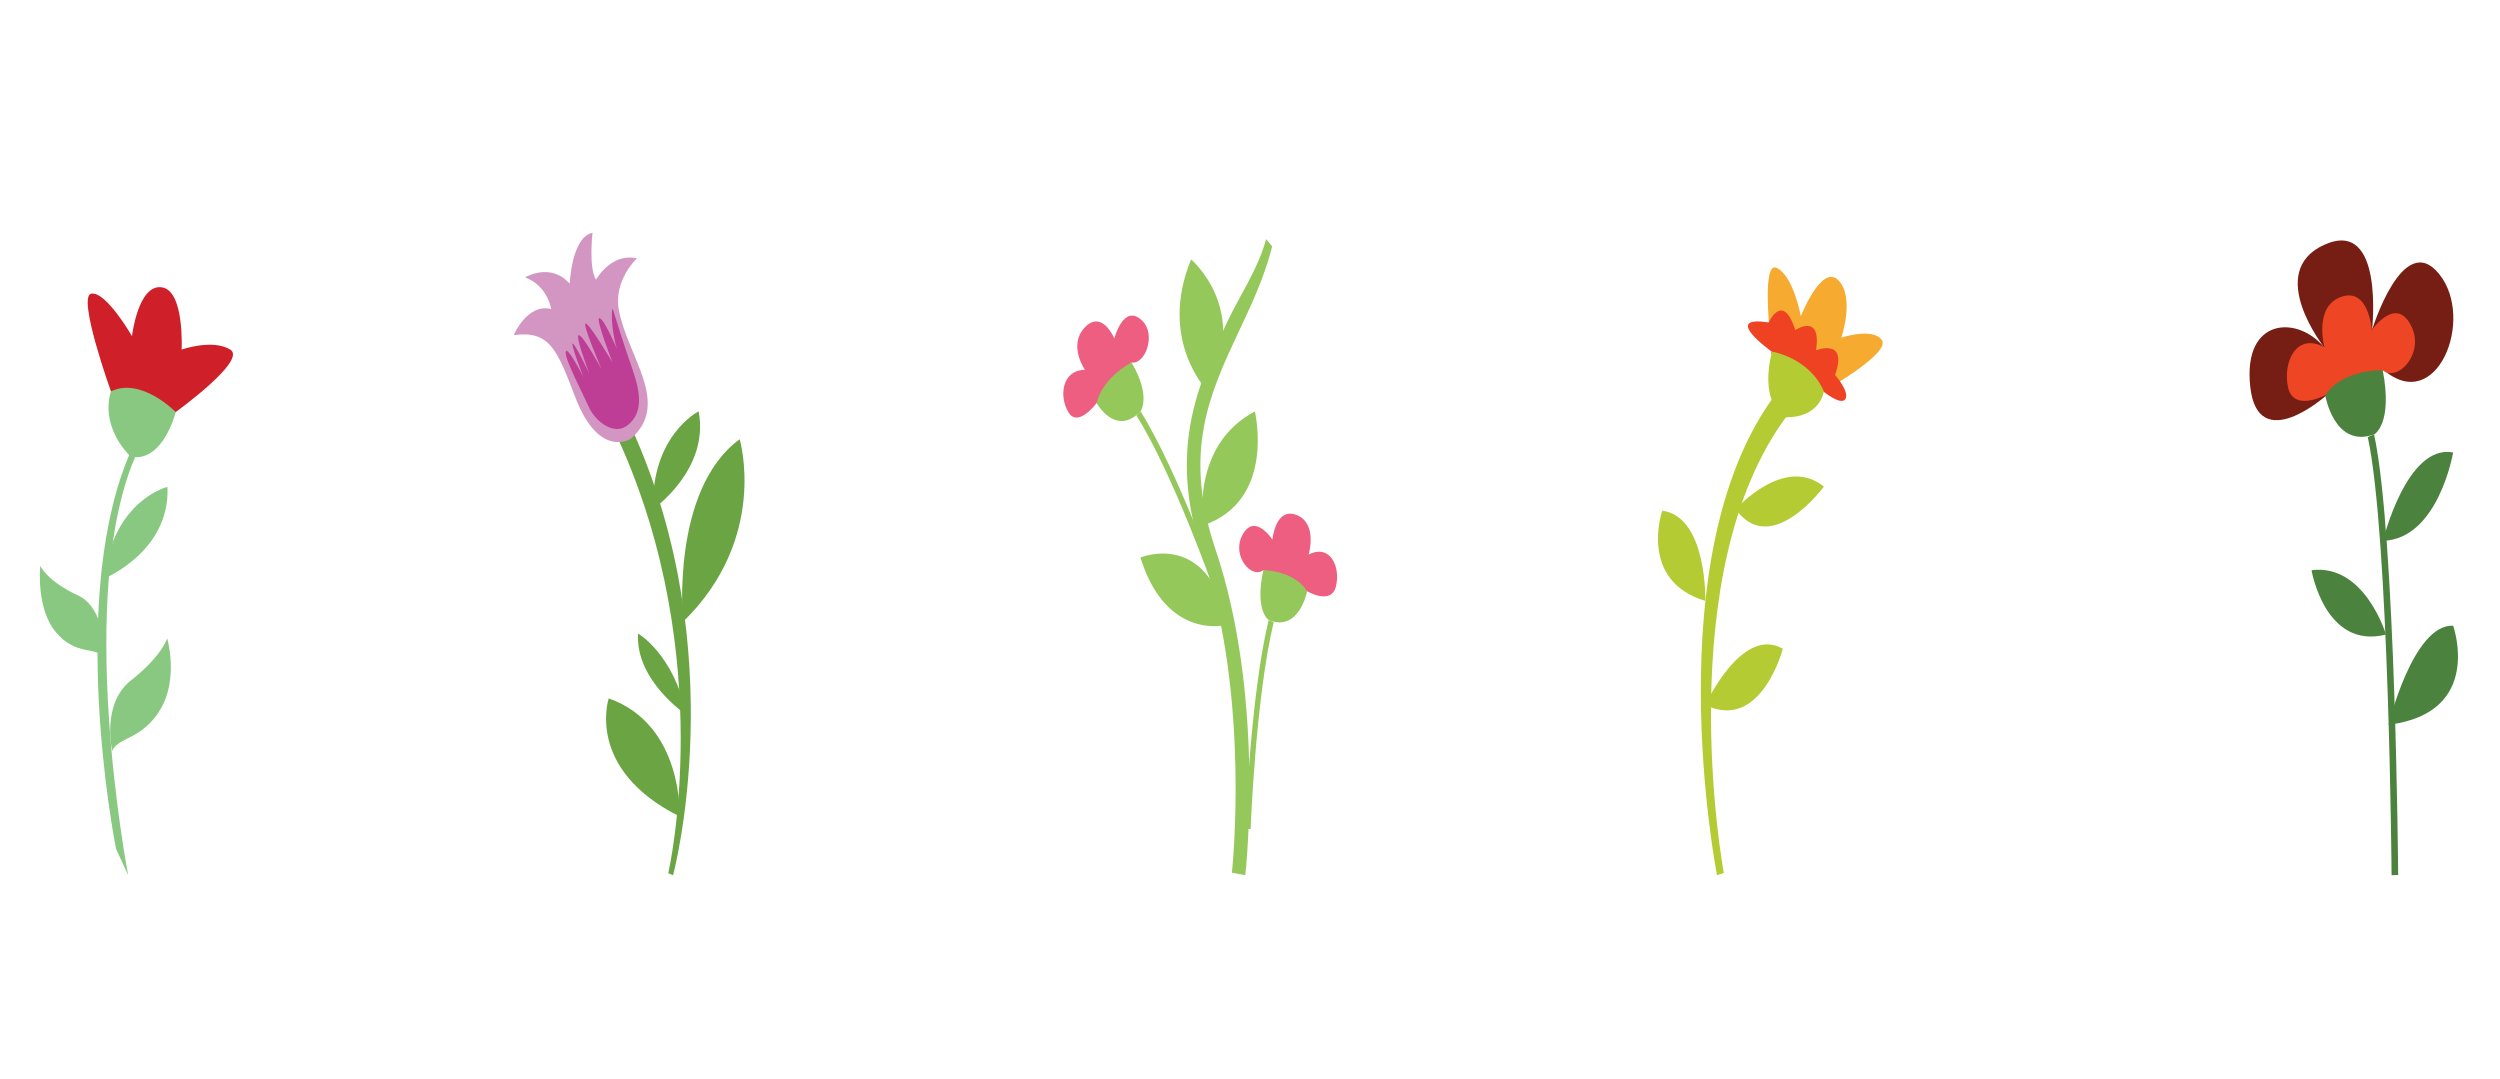 <?xml version="1.0" encoding="utf-8"?>
<!-- Generator: Adobe Illustrator 23.0.6, SVG Export Plug-In . SVG Version: 6.00 Build 0)  -->
<svg version="1.1" id="Layer_1" xmlns="http://www.w3.org/2000/svg" xmlns:xlink="http://www.w3.org/1999/xlink" x="0px" y="0px"
	 viewBox="0 0 986.9 426" style="enable-background:new 0 0 986.9 426;" xml:space="preserve">
<style type="text/css">
	.st0{fill:#CF202A;}
	.st1{fill:#88C881;}
	.st2{fill:#6BA543;}
	.st3{fill:#D396C2;}
	.st4{fill:#BE3D95;}
	.st5{fill:#94C85B;}
	.st6{fill:#EE5E80;}
	.st7{fill:#F6AA2F;}
	.st8{fill:#EE4223;}
	.st9{fill:#B4CB34;}
	.st10{fill:#761E14;}
	.st11{fill:#4B823D;}
	.st12{fill:#EE4524;}
</style>
<g>
	<g>
		<path class="st0" d="M69.3,162.7c0,0,28.5-20.5,21.6-24.7c-7.1-4.3-19.2,0-19.2,0s1.2-23.6-8-24.6c-9.2-1.1-11.6,19.3-11.6,19.3
			S42,115.1,36.1,115.9c-5.9,0.8,7.8,38.9,7.8,38.9L69.3,162.7z"/>
		<path class="st1" d="M50.6,345.5c-0.2-1-21.5-112.4,3.6-167l-2-1.6c-26,56.8-7.2,154.1-6.4,158.2L50.6,345.5z"/>
		<path class="st1" d="M53.4,180.4c0,0,10.1,2,16-17.7c0,0-13.6-14-25.6-8.2c0,0-4.9,12.4,7.4,25.4L53.4,180.4z"/>
		<g>
			<path class="st1" d="M41.1,228.4c0,0,26.2-10.7,25-36.2C66.1,192.2,44.6,197.4,41.1,228.4z"/>
		</g>
		<g>
			<path class="st1" d="M44.3,296.4c0,0-4.4-18.5,7.4-27.8C64,258.9,66,252,66,252s4.6,15.7-2.6,27.9
				C56.3,292,46.6,290.9,44.3,296.4z"/>
		</g>
		<g>
			<path class="st1" d="M41.1,259.7c0,0,1.2-19.3-10.4-24.7c-12-5.5-14.8-11.6-14.8-11.6s-1.8,16.7,6.2,26.2
				C30.1,259.2,38.3,255,41.1,259.7z"/>
		</g>
	</g>
</g>
<g>
	<g>
		<g>
			<path class="st2" d="M265.7,345.5l-1.9-0.8c0.2-0.8,19.4-84.8-19.5-170.8l5.2-4.5C289.3,257.5,265.9,344.6,265.7,345.5z"/>
			<path class="st3" d="M249,173.2c0,0-12.5,8.2-21.9-16.4c-7.1-18.5-10-26.5-24.3-24.5c0,0,5.3-12.7,14.8-10.3
				c0,0-1.4-9.2-10.3-12.5c0,0,10-6.1,17.6,2.5c0,0,0.7-18.4,9-20.1c0,0-1.6,13.9,1.4,18.5c0,0,5.8-10.7,16.1-8.4
				c0,0-9.3,8.7-7.1,20.4C247.8,141,265,159.4,249,173.2z"/>
		</g>
		<path class="st4" d="M223.3,139.1c-0.2,3,7,16.7,9.1,21.5c2.6,5.8,10.2,11.8,15.7,7c5.7-4.9,4.9-12.3,1.5-22
			c-3.4-9.7-7.1-21.6-7.6-23.4c-0.5-1.8-1.2,6.1,1.5,15.5c0,0-4.8-11.5-6.8-12.1c-2-0.6,5.1,17.5,5.1,17.5s-9.1-15.4-10.6-15.4
			c-1.5,0,6.3,18.1,6.3,18.1s-7.3-13.5-9-13.5c-1.7,0,4.2,15.3,4.2,15.3s-5.6-11.7-6.6-12c-1.1-0.3,4.2,13.2,4.2,13.2
			S223.5,135.5,223.3,139.1z"/>
		<g>
			<path class="st2" d="M271,282.2c0,0-20.3-13.5-19.1-32.1C251.8,250,266,258.2,271,282.2z"/>
		</g>
		<g>
			<path class="st2" d="M257.8,201c0,0,22.4-15.6,18-38.6C275.8,162.3,257,171.9,257.8,201z"/>
		</g>
		<g>
			<path class="st2" d="M269.6,245.5c0,0-4.9-52.2,22.4-72.1C292,173.4,303.6,212.4,269.6,245.5z"/>
		</g>
		<g>
			<path class="st2" d="M268.3,322.3c0,0,1.6-36.2-28-46.6C240.3,275.7,230.9,303.7,268.3,322.3z"/>
		</g>
	</g>
</g>
<g>
	<g>
		<g>
			<g>
				<path class="st5" d="M491.6,345.5l-5.3-1c0.1-0.7,7.4-69-11.4-124.8c-14.1-42-2.1-67.6,9.5-92.5c4.8-10.2,12.4-21.3,15.4-32.8
					l2.4,2.9c-3.1,12.2-8.2,23.1-13.2,33.6c-11.4,24.4-22.2,47.4-9.2,85.9C499.3,274.5,491.9,342.6,491.6,345.5z"/>
			</g>
			<path class="st5" d="M484.7,246.6c0,0-24.1,6.9-34.5-26.5C450.2,220.1,477,208.8,484.7,246.6z"/>
			<path class="st5" d="M475,207.4c0,0-5.2-31.5,20.4-45C495.3,162.4,503.9,197.5,475,207.4z"/>
			<path class="st5" d="M476.5,154.1c0,0-19.4-19.9-6.3-51.7C470.2,102.4,493.9,122.4,476.5,154.1z"/>
		</g>
		<g>
			<g>
				<path class="st5" d="M480.2,235.5c-0.2-0.5-16.5-47.4-31.6-71.5l1.6-1.7c15.2,24.3,31.7,71.6,31.9,72.1L480.2,235.5z"/>
			</g>
			<path class="st6" d="M432.9,159.1c0,0-7.3,9.9-11.1,3.7c-3.8-6.2-2.7-16.7,6.5-16.8c0,0-6.7-9.5-0.2-16.6
				c6.9-7.5,11.8,4.2,11.8,4.2s3.6-14,10.9-7.1c5.8,5.4,1.3,17.5-4.1,16.6L432.9,159.1z"/>
			<path class="st5" d="M432.9,159.1c0,0,7.5,13.5,17.3,3.3c0,0,4.4-5.8-3.5-19.3C446.7,143,435.4,148.8,432.9,159.1z"/>
		</g>
		<g>
			<g>
				<path class="st5" d="M493.7,327.3c0-0.5,2-52.1,9.1-81.7l-2-0.8c-7.2,29.9-9.2,81.8-9.2,82.3L493.7,327.3z"/>
			</g>
			<path class="st6" d="M516,233.4c0,0,9.6,5.7,11.4-2c1.8-7.6-2.2-16.8-10.8-12.5c0,0,3.6-12-4.5-15.5c-8.6-3.6-9.8,9.6-9.8,9.6
				s-7.3-11.2-12.1-1.3c-3.8,7.9,3.8,16.9,8.5,13.4L516,233.4z"/>
			<path class="st5" d="M516,233.4c0,0-3.1,16.2-15.1,11.4c0,0-5.7-3.3-2.2-19.7C498.7,225.1,510.8,225.1,516,233.4z"/>
		</g>
	</g>
</g>
<g>
	<g>
		<path class="st7" d="M699.5,139.4c0,0-4.7-36.4,1.7-33.7c6.7,2.8,9.7,19.1,9.7,19.1s8.2-20.8,14.8-14.2c6.6,6.7,1.2,22.7,1.2,22.7
			s12.4-4.2,16,1c3.5,5.2-22.9,20.1-22.9,20.1L699.5,139.4z"/>
		<path class="st8" d="M699.4,138.8c0,0-20.3-14.5-1.2-11.5c0,0,5.6-12.4,10.5,3c0,0,10.5-7,8.2,8c0,0,12.8-5.1,7.5,9.7
			c0,0,5.8,6.6,4.1,9.5c-1.7,2.8-8.6-2.9-8.6-2.9l-9.9-1l-10.8-14"/>
		<path class="st9" d="M702.7,163.4c0,0-7.8-6.4-3.2-24.6c0,0,14.8,2.4,20.5,15.7c0,0-1.4,10.6-15.5,10.2L702.7,163.4z"/>
		<path class="st9" d="M677.8,345.5c-0.2-1.2-24.5-126.2,23.1-189.8l4.7,8.2c-46.6,62.2-25.4,179.5-25.1,180.7L677.8,345.5z"/>
		<path class="st9" d="M685.2,201c0,0,19.2-21.6,34.8-8.9C720,192.1,699.1,220.5,685.2,201z"/>
		<path class="st9" d="M673.2,237.2c0,0,0.8-33.2-17-35.6C656.1,201.7,646.7,229.3,673.2,237.2z"/>
		<path class="st9" d="M673.2,278.3c0,0,14.4-31.5,30.6-22.2C703.8,256.1,695.2,289,673.2,278.3z"/>
	</g>
</g>
<g>
	<g>
		<path class="st10" d="M918.2,156.2c0,0-26.9,24-29.9-3.6c-3-27.7,19.2-28.1,29.4-15.2c0,0-23.9-30.1-0.1-40.8
			c23.8-10.7,18.8,33.6,18.8,33.6s12.2-39.8,26.5-22c14.3,17.7-1,55.9-22,37.8l-22.7,8.2"/>
		<g>
			<g>
				<path class="st11" d="M944.1,345.5c0-0.7-1-134.2-9.4-173l2.5-1c8.5,39.2,9.5,173.2,9.5,173.9L944.1,345.5z"/>
			</g>
			<path class="st12" d="M917.9,156c0,0-12.6,6.8-14.7-3.2c-2.1-10,3.4-21.7,14.4-15.7c0,0-4.3-15.8,6.3-19.8
				c11.2-4.3,12.4,13,12.4,13s9.8-14.2,15.8-1.1c4.8,10.4-5.4,21.7-11.5,17L917.9,156z"/>
			<path class="st11" d="M917.9,156c0,0,3.5,21.1,19.3,15.5c0,0,7.5-3.9,3.4-25.4C940.7,146.2,924.9,145.5,917.9,156z"/>
		</g>
		<path class="st11" d="M940.7,213.5c0,0,9.3-38.3,27.7-34.9C968.4,178.6,962.6,212.8,940.7,213.5z"/>
		<path class="st11" d="M941.9,250.5c0,0-8.4-28.1-29.4-25.4C912.5,225.1,917.8,256.6,941.9,250.5z"/>
		<path class="st11" d="M942.9,286.1c0,0,9.7-39.8,25.5-39.1C968.4,247,980.7,281.4,942.9,286.1z"/>
	</g>
</g>
</svg>
